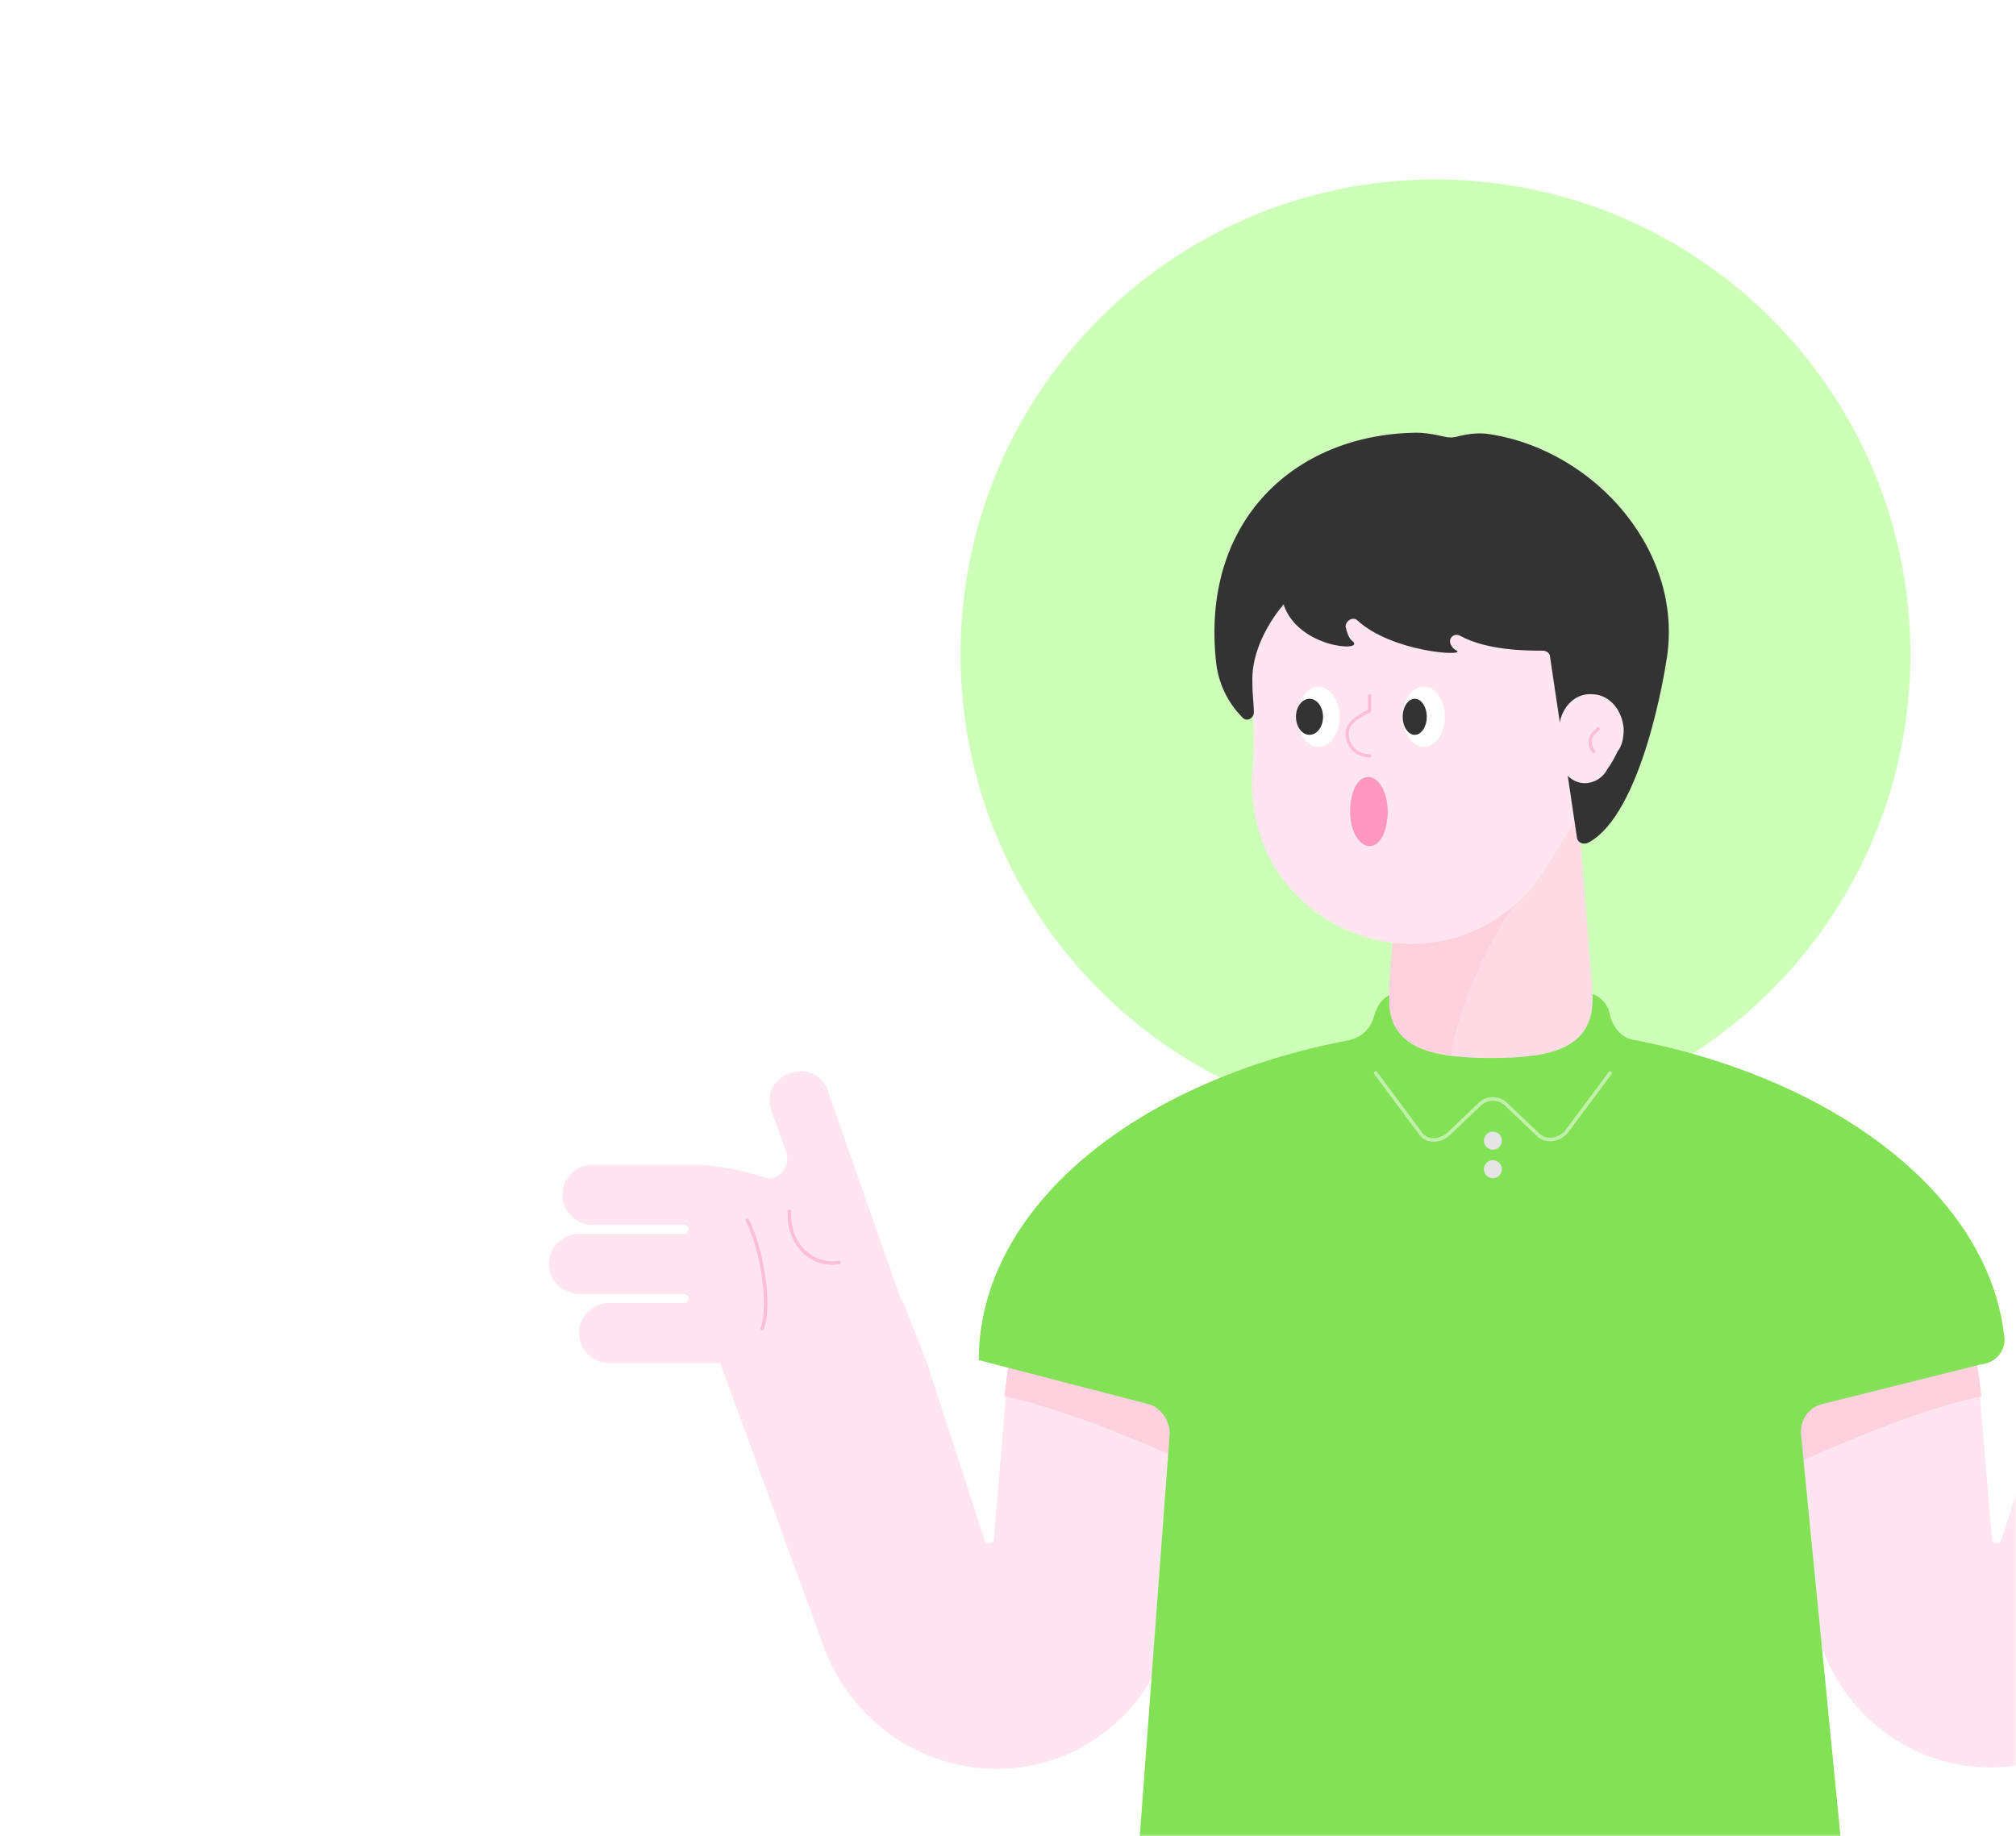 <svg width="382" height="348" viewBox="0 0 382 348" fill="none" xmlns="http://www.w3.org/2000/svg">
<mask id="mask0" mask-type="alpha" maskUnits="userSpaceOnUse" x="0" y="0" width="382" height="348">
<path d="M382 348L3.05176e-05 348L2.19259e-06 24C1.03382e-06 10.745 10.745 2.02057e-06 24 8.61793e-07L358 -2.83374e-05C371.255 -2.94962e-05 382 10.745 382 24L382 348Z" fill="#78CD69"/>
</mask>
<g mask="url(#mask0)">
<g filter="url(#filter0_d)">
<path d="M272 210C321.706 210 362 169.706 362 120C362 70.294 321.706 30 272 30C222.294 30 182 70.294 182 120C182 169.706 222.294 210 272 210Z" fill="#CDFFB9"/>
<path d="M374.601 254.032L377.449 287.644C377.449 288.498 378.873 288.783 379.158 287.929L389.982 254.602L393.97 244.348C394.255 243.493 394.54 242.924 395.109 242.069L409.067 202.761C409.921 199.627 413.054 197.918 416.188 199.058C419.321 200.197 421.03 203.046 419.891 206.179L417.042 214.154C416.188 217.003 418.751 219.851 421.6 218.712C425.872 217.288 430.715 216.433 435.272 216.433H453.787C456.92 216.433 459.484 218.997 459.484 222.13C459.484 225.263 456.92 227.827 453.787 227.827H436.412C435.842 227.827 435.557 228.397 435.557 228.681C435.557 229.251 436.127 229.536 436.412 229.536H456.351C459.484 229.536 462.047 232.1 462.047 235.233C462.047 238.366 459.484 240.93 456.351 240.93H436.412C435.842 240.93 435.557 241.499 435.557 241.784C435.557 242.354 436.127 242.639 436.412 242.639H450.654C453.787 242.639 456.351 245.202 456.351 248.336C456.351 251.469 453.787 254.032 450.654 254.032H435.557H429.575L409.636 308.722C404.224 322.11 391.406 330.94 377.164 330.94C359.789 330.94 345.262 317.552 343.553 300.462L339.565 258.305L374.601 254.032Z" fill="#FFE5EF"/>
<path d="M374.601 254.032L339.28 258.875L340.704 273.117C352.383 267.99 364.062 263.147 375.455 260.584L374.601 254.032Z" fill="#FFD0DD"/>
<path d="M191.162 254.033L188.314 287.644C188.314 288.499 186.889 288.784 186.604 287.929L175.78 254.602L171.793 244.348C171.508 243.494 171.223 242.924 170.653 242.069L156.981 203.046C156.126 199.913 152.993 198.204 149.86 199.343C146.726 200.197 145.017 203.331 146.157 206.464L149.005 214.44C149.86 217.288 147.296 220.136 144.448 218.997C140.175 217.573 135.333 216.718 130.775 216.718H112.26C109.127 216.718 106.564 219.282 106.564 222.415C106.564 225.548 109.127 228.112 112.26 228.112H129.636C130.206 228.112 130.49 228.682 130.49 228.967C130.49 229.536 129.921 229.821 129.636 229.821H109.697C106.564 229.821 104 232.385 104 235.518C104 238.651 106.564 241.215 109.697 241.215H129.636C130.206 241.215 130.49 241.785 130.49 242.069C130.49 242.639 129.921 242.924 129.636 242.924H115.394C112.26 242.924 109.697 245.487 109.697 248.621C109.697 251.754 112.26 254.318 115.394 254.318H130.49H136.472L156.411 309.007C161.823 322.395 174.641 331.225 188.883 331.225C206.259 331.225 220.786 317.838 222.495 300.747L226.482 258.59L191.162 254.033Z" fill="#FFE5EF"/>
<path d="M144.448 247.766C146.157 242.924 144.163 232.1 141.599 227.257" stroke="#333333" stroke-width="0.338" stroke-miterlimit="10" stroke-linecap="round" stroke-linejoin="round"/>
<path d="M149.575 225.548C149.29 231.815 153.847 236.087 158.975 235.233" stroke="#333333" stroke-width="0.338" stroke-miterlimit="10" stroke-linecap="round" stroke-linejoin="round"/>
<path d="M149.575 225.548C149.29 231.815 153.847 236.087 158.975 235.233" stroke="#FFBED7" stroke-width="0.671" stroke-miterlimit="10" stroke-linecap="round" stroke-linejoin="round"/>
<path d="M144.448 247.766C146.157 242.924 144.163 232.1 141.599 227.257" stroke="#FFBED7" stroke-width="0.671" stroke-miterlimit="10" stroke-linecap="round" stroke-linejoin="round"/>
<path d="M191.162 254.032L226.483 258.875L225.058 273.117C213.38 267.99 201.701 263.147 190.308 260.584L191.162 254.032Z" fill="#FFD0DD"/>
<path d="M379.728 248.905C376.594 222.415 347.825 200.482 309.656 193.076C307.378 192.791 305.669 190.797 305.099 188.518C304.814 186.524 303.39 184.815 301.396 184.246C288.863 179.973 276.615 179.973 264.081 184.246C262.088 184.815 260.948 186.524 260.378 188.518C259.809 190.797 258.1 192.506 255.821 193.076C215.089 200.767 185.465 224.978 185.465 253.747L217.367 262.008C219.931 262.578 221.64 265.141 221.64 267.705L215.373 352.018C215.089 355.151 217.652 358 220.785 358H344.122C347.54 358 350.104 355.151 349.534 352.018L341.274 267.99C340.989 265.141 342.698 262.578 345.547 262.008L375.17 254.602C378.303 254.317 380.297 251.754 379.728 248.905Z" fill="#82E155"/>
<path opacity="0.5" d="M305.099 199.342L296.838 210.451C295.414 212.16 292.85 212.445 291.426 211.02L285.444 205.323C284.02 203.899 281.742 203.899 280.317 205.323L274.336 211.02C272.627 212.445 270.063 212.445 268.924 210.451L260.663 199.342" stroke="white" stroke-width="0.671" stroke-miterlimit="10" stroke-linecap="round" stroke-linejoin="round"/>
<path d="M282.881 213.87C283.825 213.87 284.59 213.105 284.59 212.161C284.59 211.217 283.825 210.452 282.881 210.452C281.937 210.452 281.172 211.217 281.172 212.161C281.172 213.105 281.937 213.87 282.881 213.87Z" fill="#E5E5E5"/>
<path d="M282.881 219.282C283.825 219.282 284.59 218.516 284.59 217.573C284.59 216.629 283.825 215.864 282.881 215.864C281.937 215.864 281.172 216.629 281.172 217.573C281.172 218.516 281.937 219.282 282.881 219.282Z" fill="#E5E5E5"/>
<path d="M298.548 143.799H266.361L263.512 183.392C262.088 194.786 271.203 196.495 282.597 196.495C293.99 196.495 302.821 194.786 301.681 183.392L298.548 143.799Z" fill="#FFDBE5"/>
<path d="M291.142 162.883C285.16 167.725 276.9 183.961 274.906 195.924C268.355 195.07 263.512 192.791 263.228 186.24C263.228 185.1 263.228 183.961 263.228 183.391V183.106L264.652 163.737L291.142 162.883Z" fill="#FFD0DD"/>
<path d="M236.737 121.866C236.452 100.788 253.827 83.697 275.191 84.267C293.99 84.837 309.657 100.218 310.796 119.303C311.366 127.848 308.802 136.108 304.245 142.66C300.257 148.357 296.554 154.623 292.851 160.605C286.869 170.29 275.76 176.271 263.227 174.562C251.264 172.853 241.009 164.023 238.161 152.06C237.307 148.642 237.022 145.223 237.307 142.09C237.876 136.108 237.306 130.127 237.022 124.145C236.737 123.29 236.737 122.436 236.737 121.866Z" fill="#FFE5EF"/>
<path d="M230.47 121.866C227.337 94.806 245.282 78.285 268.354 78C271.773 78 274.051 79.139 275.476 78.855C276.045 78.855 278.894 77.715 282.312 78.285C302.536 81.418 319.626 101.072 315.639 121.866C315.639 121.866 311.366 150.35 300.827 155.762C299.972 156.047 299.118 155.762 298.833 154.908L293.706 120.442C293.706 119.872 293.136 119.302 292.281 119.302C289.433 119.302 281.742 119.302 276.615 116.454C275.476 115.884 274.336 117.023 274.906 118.163C275.191 118.733 275.476 119.017 276.045 119.302C277.754 120.442 263.797 119.587 257.246 113.605C256.391 112.751 254.967 113.605 254.967 114.745C255.252 115.884 255.537 117.023 256.391 117.593C258.385 119.587 246.137 118.733 243.288 110.757V110.472C243.288 110.472 237.022 117.308 237.307 125.284C237.307 127.848 237.591 129.557 237.591 130.981C237.591 132.12 236.167 132.975 235.313 131.835C233.034 129.557 231.04 126.138 230.47 121.866Z" fill="#333333"/>
<path d="M295.415 134.398C295.415 130.411 298.263 127.277 301.681 127.562C304.815 127.562 307.378 130.411 307.663 134.114C307.663 135.823 307.378 137.247 306.524 138.386C305.954 139.526 305.384 140.665 304.53 141.804C303.675 143.513 301.681 144.653 299.687 144.368C297.693 144.083 295.984 142.374 295.415 140.095C295.415 139.526 295.13 138.956 295.415 138.386C295.415 137.247 295.415 136.107 295.415 134.968C295.415 134.683 295.415 134.683 295.415 134.398Z" fill="#FFE5EF"/>
<path d="M249.84 137.532C252.042 137.532 253.828 134.981 253.828 131.835C253.828 128.689 252.042 126.138 249.84 126.138C247.637 126.138 245.852 128.689 245.852 131.835C245.852 134.981 247.637 137.532 249.84 137.532Z" fill="white"/>
<path d="M269.779 137.532C271.981 137.532 273.767 134.981 273.767 131.835C273.767 128.689 271.981 126.138 269.779 126.138C267.576 126.138 265.791 128.689 265.791 131.835C265.791 134.981 267.576 137.532 269.779 137.532Z" fill="white"/>
<path d="M248.131 135.254C249.546 135.254 250.694 133.724 250.694 131.836C250.694 129.948 249.546 128.418 248.131 128.418C246.715 128.418 245.567 129.948 245.567 131.836C245.567 133.724 246.715 135.254 248.131 135.254Z" fill="#333333"/>
<path d="M268.07 135.254C269.328 135.254 270.348 133.724 270.348 131.836C270.348 129.948 269.328 128.418 268.07 128.418C266.811 128.418 265.791 129.948 265.791 131.836C265.791 133.724 266.811 135.254 268.07 135.254Z" fill="#333333"/>
<path d="M259.24 143.229C257.246 143.229 255.822 146.077 255.822 149.78C255.822 153.483 257.531 156.332 259.525 156.332C261.519 156.332 262.943 153.483 262.943 149.78C262.943 146.077 261.234 143.229 259.24 143.229Z" fill="#FF97BF"/>
<path d="M302.821 134.115L301.966 134.969C301.112 135.824 301.112 137.533 301.966 138.387" stroke="#FFBED7" stroke-width="0.63" stroke-miterlimit="10" stroke-linecap="round" stroke-linejoin="round"/>
<path d="M259.525 139.241C257.246 139.241 255.252 137.532 255.252 134.968C255.252 132.69 258.385 131.266 259.525 130.696V127.847" stroke="#FFBED7" stroke-width="0.63" stroke-miterlimit="10" stroke-linecap="round" stroke-linejoin="round"/>
</g>
</g>
<defs>
<filter id="filter0_d" x="88" y="18" width="390.047" height="360" filterUnits="userSpaceOnUse" color-interpolation-filters="sRGB">
<feFlood flood-opacity="0" result="BackgroundImageFix"/>
<feColorMatrix in="SourceAlpha" type="matrix" values="0 0 0 0 0 0 0 0 0 0 0 0 0 0 0 0 0 0 127 0"/>
<feOffset dy="4"/>
<feGaussianBlur stdDeviation="8"/>
<feColorMatrix type="matrix" values="0 0 0 0 0 0 0 0 0 0 0 0 0 0 0 0 0 0 0.08 0"/>
<feBlend mode="normal" in2="BackgroundImageFix" result="effect1_dropShadow"/>
<feBlend mode="normal" in="SourceGraphic" in2="effect1_dropShadow" result="shape"/>
</filter>
</defs>
</svg>
